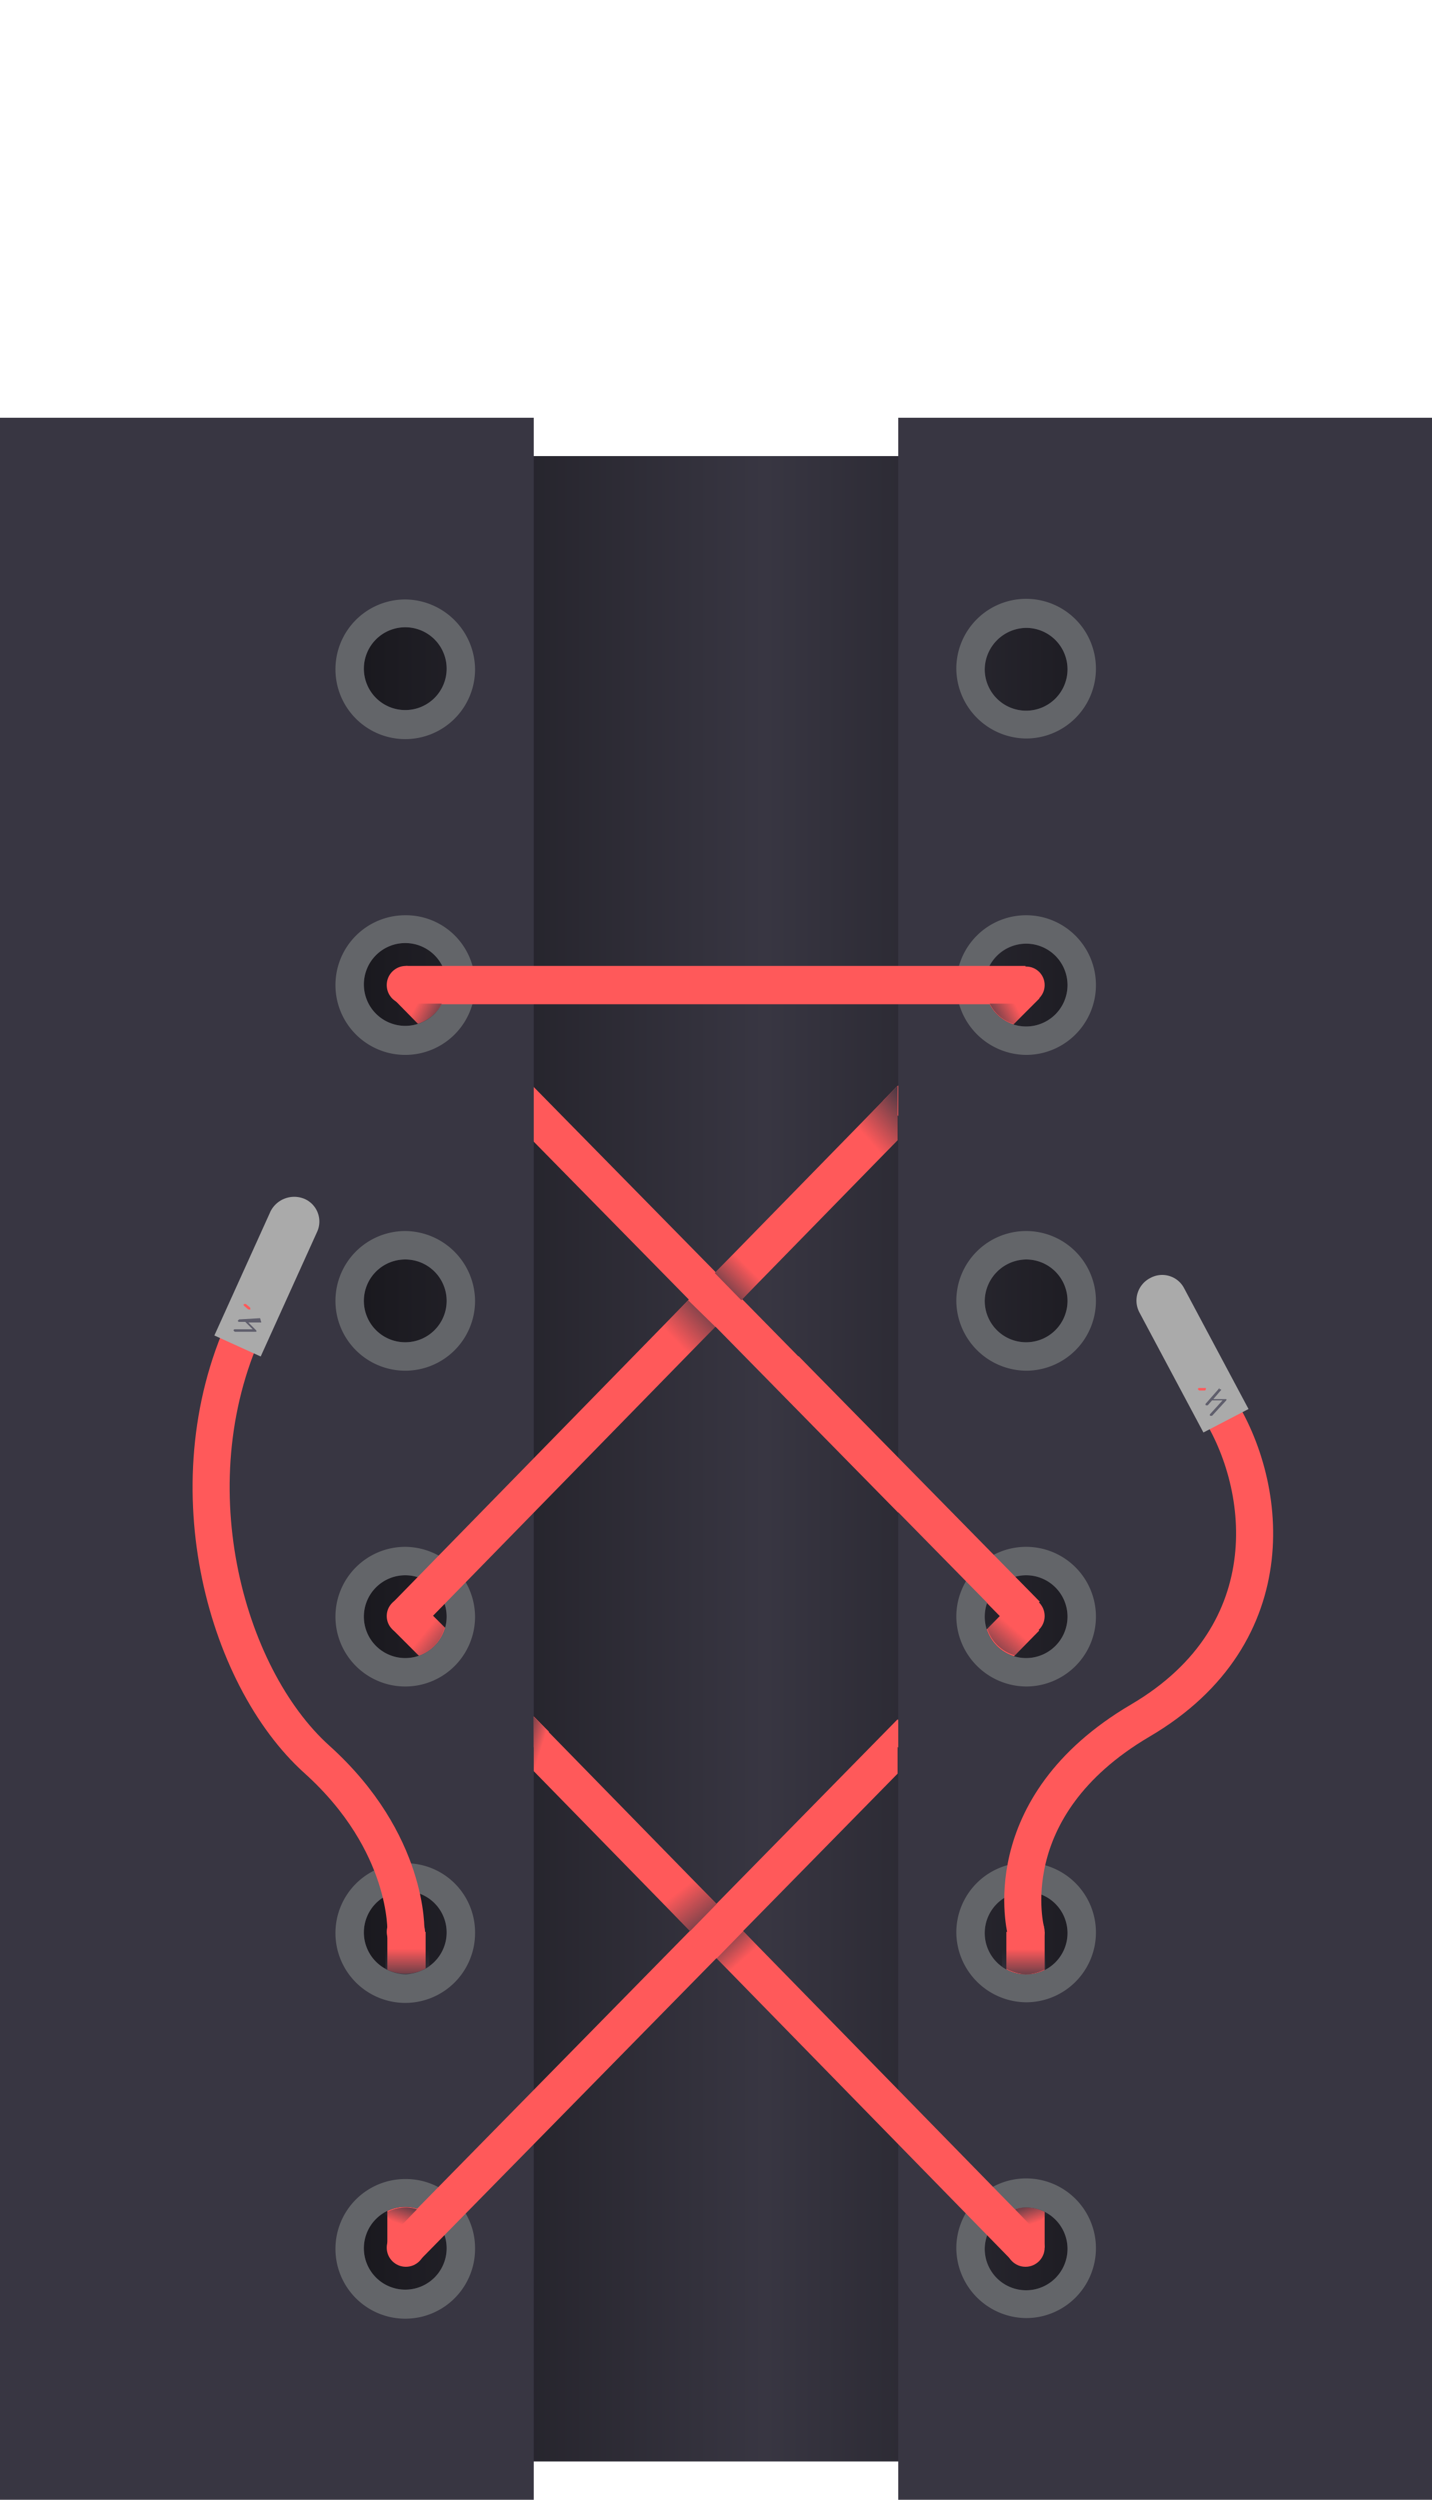 <svg xmlns="http://www.w3.org/2000/svg" xmlns:xlink="http://www.w3.org/1999/xlink" viewBox="0 0 231.8 404.5"><defs><linearGradient id="a" x1="2.88" y1="-1615.89" x2="231.14" y2="-1615.89" gradientTransform="matrix(1, 0, 0, -1, 0, -1379.84)" gradientUnits="userSpaceOnUse"><stop offset="0"/><stop offset="0.53" stop-color="#383642"/><stop offset="1"/></linearGradient><linearGradient id="b" x1="-3638.65" y1="3825.4" x2="-3538.35" y2="3825.4" gradientTransform="matrix(-1, 0, 0, 1, -3472.65, -3666)" gradientUnits="userSpaceOnUse"><stop offset="0" stop-color="#ff595a"/><stop offset="1" stop-color="#ff595a"/></linearGradient><linearGradient id="c" x1="116.87" y1="-1589.49" x2="109.29" y2="-1596.72" gradientTransform="matrix(1, 0, 0, -1, 0, -1379.84)" gradientUnits="userSpaceOnUse"><stop offset="0" stop-color="#383642"/><stop offset="1" stop-color="#383642" stop-opacity="0"/></linearGradient><linearGradient id="d" x1="115.63" y1="-1590.15" x2="121.02" y2="-1584.83" xlink:href="#c"/><linearGradient id="e" x1="148.2" y1="-1557.82" x2="140.76" y2="-1564.48" xlink:href="#c"/><linearGradient id="f" x1="72.14" y1="-1545.35" x2="67.31" y2="-1542.62" xlink:href="#c"/><linearGradient id="g" x1="-6594.64" y1="-1545.31" x2="-6599.46" y2="-1542.59" gradientTransform="translate(-6435 -1379.8) rotate(180)" xlink:href="#c"/><linearGradient id="h" x1="159.19" y1="-1648.75" x2="163.95" y2="-1643.2" xlink:href="#c"/><linearGradient id="i" x1="-6138.54" y1="-2330.97" x2="-6133.79" y2="-2325.42" gradientTransform="matrix(-0.02, -1, -1, 0.02, -2379.87, -5822.42)" xlink:href="#c"/><linearGradient id="j" x1="65.95" y1="-1700.74" x2="65.95" y2="-1695.19" xlink:href="#c"/><linearGradient id="k" x1="-6586.37" y1="-1700.74" x2="-6586.37" y2="-1695.19" gradientTransform="translate(-6420.6 -1379.8) rotate(180)" xlink:href="#c"/><linearGradient id="l" x1="166.25" y1="-1735.65" x2="167.57" y2="-1739.51" xlink:href="#c"/><linearGradient id="m" x1="-6811.47" y1="-1735.66" x2="-6810.15" y2="-1739.51" gradientTransform="translate(-6745.9 -1379.8) rotate(180)" xlink:href="#c"/><linearGradient id="n" x1="83.86" y1="-1661.24" x2="87.72" y2="-1662.45" xlink:href="#c"/><linearGradient id="o" x1="116.06" y1="-1693.84" x2="109.88" y2="-1685.88" xlink:href="#c"/><linearGradient id="p" x1="115.77" y1="-1691.6" x2="120.41" y2="-1696.83" xlink:href="#c"/></defs><title>style--Artboard 1 copy 9</title><rect x="6.1" y="73.8" width="219.5" height="324.5" style="fill:url(#a)"/><rect x="140.9" y="269" width="29.5" height="6.2" transform="translate(-147.5 192.5) rotate(-45.5)" style="fill:#ff595a"/><rect x="62.7" y="312.6" width="6.2" height="51.1" style="fill:#ff595a"/><rect x="112.7" y="138.9" width="6.2" height="143.09" transform="translate(-114.2 141.4) rotate(-44.5)" style="fill:#ff595a"/><rect x="140.8" y="166.7" width="29.6" height="6.2" transform="translate(-74.5 159.8) rotate(-45)" style="fill:#ff595a"/><rect x="73.1" y="257.2" width="6.2" height="29.6" transform="translate(-170 133.5) rotate(-45)" style="fill:#ff595a"/><rect x="162.9" y="312.6" width="6.2" height="51.1" style="fill:#ff595a"/><path d="M0,67.6V404.5H86.4V67.6ZM65.6,370.5a6.7,6.7,0,1,1,6.7-6.7A6.7,6.7,0,0,1,65.6,370.5Zm0-51.1a6.7,6.7,0,1,1,6.7-6.7A6.7,6.7,0,0,1,65.6,319.4Zm0-51.1a6.7,6.7,0,1,1,6.7-6.7A6.7,6.7,0,0,1,65.6,268.3Zm0-51.1a6.7,6.7,0,1,1,6.7-6.7A6.7,6.7,0,0,1,65.6,217.2Zm0-51.2a6.7,6.7,0,1,1,6.7-6.7A6.7,6.7,0,0,1,65.6,166Zm0-51.1a6.7,6.7,0,1,1,6.7-6.7A6.7,6.7,0,0,1,65.6,114.9Z" style="fill:#383642"/><path d="M65.6,352.6a11.3,11.3,0,1,0,11.3,11.3A11.2,11.2,0,0,0,65.6,352.6Zm0,17.9a6.7,6.7,0,1,1,6.7-6.7A6.7,6.7,0,0,1,65.6,370.5Z" style="fill:#636569"/><path d="M65.6,301.5a11.3,11.3,0,1,0,11.3,11.3A11.2,11.2,0,0,0,65.6,301.5Zm0,17.9a6.7,6.7,0,1,1,6.7-6.7A6.7,6.7,0,0,1,65.6,319.4Z" style="fill:#636569"/><path d="M65.6,250.3a11.3,11.3,0,1,0,11.3,11.3A11.4,11.4,0,0,0,65.6,250.3Zm0,18a6.7,6.7,0,1,1,6.7-6.7A6.7,6.7,0,0,1,65.6,268.3Z" style="fill:#636569"/><path d="M65.6,199.2a11.3,11.3,0,1,0,11.3,11.3A11.4,11.4,0,0,0,65.6,199.2Zm0,18a6.7,6.7,0,1,1,6.7-6.7A6.7,6.7,0,0,1,65.6,217.2Z" style="fill:#636569"/><path d="M65.6,148.1a11.3,11.3,0,1,0,11.3,11.3A11.2,11.2,0,0,0,65.6,148.1Zm0,17.9a6.7,6.7,0,1,1,6.7-6.7A6.7,6.7,0,0,1,65.6,166Z" style="fill:#636569"/><path d="M65.6,97a11.3,11.3,0,1,0,11.3,11.3A11.4,11.4,0,0,0,65.6,97Zm0,17.9a6.7,6.7,0,1,1,6.7-6.7A6.7,6.7,0,0,1,65.6,114.9Z" style="fill:#636569"/><path d="M231.8,404.5V67.6H145.4V404.5ZM166.1,101.6a6.7,6.7,0,1,1-6.7,6.7A6.8,6.8,0,0,1,166.1,101.6Zm0,51.1a6.7,6.7,0,1,1-6.7,6.7A6.8,6.8,0,0,1,166.1,152.7Zm0,51.1a6.7,6.7,0,1,1-6.7,6.7A6.8,6.8,0,0,1,166.1,203.8Zm0,51.1a6.7,6.7,0,1,1-6.7,6.7A6.8,6.8,0,0,1,166.1,254.9Zm0,51.2a6.7,6.7,0,1,1-6.7,6.7A6.7,6.7,0,0,1,166.1,306.1Zm0,51.1a6.7,6.7,0,1,1-6.7,6.7A6.7,6.7,0,0,1,166.1,357.2Z" style="fill:#383642"/><path d="M166.1,119.5a11.3,11.3,0,1,0-11.3-11.3A11.4,11.4,0,0,0,166.1,119.5Zm0-17.9a6.7,6.7,0,1,1-6.7,6.7A6.8,6.8,0,0,1,166.1,101.6Z" style="fill:#636569"/><path d="M166.1,170.7a11.3,11.3,0,1,0-11.3-11.3A11.4,11.4,0,0,0,166.1,170.7Zm0-18a6.7,6.7,0,1,1-6.7,6.7A6.7,6.7,0,0,1,166.1,152.7Z" style="fill:#636569"/><path d="M166.1,221.8a11.3,11.3,0,1,0-11.3-11.3A11.4,11.4,0,0,0,166.1,221.8Zm0-18a6.7,6.7,0,1,1-6.7,6.7A6.8,6.8,0,0,1,166.1,203.8Z" style="fill:#636569"/><path d="M166.1,272.9a11.3,11.3,0,1,0-11.3-11.3A11.4,11.4,0,0,0,166.1,272.9Zm0-18a6.7,6.7,0,1,1-6.7,6.7A6.7,6.7,0,0,1,166.1,254.9Z" style="fill:#636569"/><path d="M166.1,324a11.3,11.3,0,1,0-11.3-11.3A11.4,11.4,0,0,0,166.1,324Zm0-17.9a6.7,6.7,0,1,1-6.7,6.7A6.7,6.7,0,0,1,166.1,306.1Z" style="fill:#636569"/><path d="M166.1,375.1a11.3,11.3,0,1,0-11.3-11.3A11.4,11.4,0,0,0,166.1,375.1Zm0-17.9a6.7,6.7,0,1,1-6.7,6.7A6.8,6.8,0,0,1,166.1,357.2Z" style="fill:#636569"/><polygon points="163.8 365.8 86.4 286.6 86.4 277.8 168.2 361.5 163.8 365.8" style="fill:#ff595a"/><polygon points="67.9 263.7 63.5 259.4 145.3 175.7 145.3 184.5 67.9 263.7" style="fill:#ff595a"/><rect x="65.7" y="156.3" width="100.3" height="6.2" style="fill:url(#b)"/><rect x="143.4" y="213.8" width="6.2" height="55.7" transform="translate(-127.3 171.8) rotate(-44.5)" style="fill:#ff595a"/><polygon points="67.9 365.8 63.5 361.5 145.3 278.2 145.3 287 67.9 365.8" style="fill:#ff595a"/><circle cx="65.7" cy="363.7" r="3.1" style="fill:#ff595a"/><circle cx="166" cy="363.7" r="3.1" style="fill:#ff595a"/><circle cx="166.1" cy="312.6" r="3" style="fill:#ff595a"/><circle cx="65.7" cy="312.6" r="3.1" style="fill:#ff595a"/><circle cx="65.6" cy="261.5" r="3" style="fill:#ff595a"/><circle cx="166" cy="261.5" r="3.1" style="fill:#ff595a"/><circle cx="166.1" cy="159.4" r="3" style="fill:#ff595a"/><circle cx="65.7" cy="159.4" r="3.1" style="fill:#ff595a"/><polygon points="111.4 210.4 115.8 214.7 110.6 220.1 106.2 215.7 111.4 210.4" style="fill:url(#c)"/><polygon points="115.7 206 121.2 200.4 125.4 204.9 120 210.4 115.7 206" style="fill:url(#d)"/><polygon points="145.3 175.7 145.3 184.5 138.1 191.9 133.9 187.4 145.3 175.7" style="fill:url(#e)"/><path d="M66.1,164.2l1.5,1.5a6.4,6.4,0,0,0,3.9-3.3H67.3Z" style="fill:url(#f)"/><path d="M165.6,164.2l-1.5,1.5a6.4,6.4,0,0,1-3.9-3.3h4.2Z" style="fill:url(#g)"/><path d="M161.7,261.5l-2,1.7a6.6,6.6,0,0,0,4.7,4.7l2.7-3.1Z" style="fill:url(#h)"/><path d="M65.7,266l1.7,2a6.4,6.4,0,0,0,4.6-4.8l-3.2-2.6Z" style="fill:url(#i)"/><path d="M69.5,318.2v-4l-7.1.6v3.8a7.4,7.4,0,0,0,3.3.9A8.2,8.2,0,0,0,69.5,318.2Z" style="fill:url(#j)"/><path d="M162.2,318.2v-4l7.1.6v3.8a7.4,7.4,0,0,1-3.3.9A8.6,8.6,0,0,1,162.2,318.2Z" style="fill:url(#k)"/><path d="M164.3,357.5l2.9,3,2.4-2.3a6.8,6.8,0,0,0-3.5-1A5.7,5.7,0,0,0,164.3,357.5Z" style="fill:url(#l)"/><path d="M67.5,357.5l-2.9,3-2.4-2.3a6.8,6.8,0,0,1,3.5-1A5.7,5.7,0,0,1,67.5,357.5Z" style="fill:url(#m)"/><polygon points="86.4 286.6 86.4 277.8 91 282.5 86.4 286.6" style="fill:url(#n)"/><polygon points="111.7 312.5 116 308.1 108.6 300.6 105.1 305.7 111.7 312.5" style="fill:url(#o)"/><polygon points="116 316.9 120.3 312.5 125 317.3 121 322 116 316.9" style="fill:url(#p)"/><path d="M65.7,312.6s.6-14.4-14.4-27.9-23.7-45.4-11-71.4" style="fill:none;stroke:#ff595a;stroke-miterlimit:10;stroke-width:6px"/><path d="M166.1,312.6s-5.5-20.1,18.5-34.2,20.7-38.8,12-51.6" style="fill:none;stroke:#ff595a;stroke-miterlimit:10;stroke-width:6px"/><path d="M49.3,194a4,4,0,0,1,2,5.4l-9.1,20.1-7.5-3.4L43.8,196A4.3,4.3,0,0,1,49.3,194Z" style="fill:#aaa"/><path d="M186.2,206.8a4,4,0,0,1,5.5,1.7L202.1,228l-7.3,3.8-10.4-19.5A4.1,4.1,0,0,1,186.2,206.8Z" style="fill:#aaa"/><path d="M42.1,213.3l-3.4.2-.2.2a.2.2,0,0,0,.2.2h1l1.2,1.2H38a.2.2,0,0,0-.2.2l.2.2h3.5v-.2l-1.3-1.3h2.1Z" style="fill:#5f5e6c"/><path d="M40.5,211.9h-.3l-.7-.6a.2.2,0,0,1,0-.3h.3l.7.6C40.5,211.8,40.6,211.8,40.5,211.9Z" style="fill:#ff595a"/><path d="M197.4,224.6l-2.2,2.5a.2.2,0,0,0,0,.3h.3l.7-.8h1.7l-2,2.2a.2.2,0,0,0,0,.3h.3l2.3-2.5c0-.1.1-.1,0-.2h-2.1l1.2-1.4c.1-.1.1-.1,0-.2h-.2Z" style="fill:#5f5e6c"/><path d="M195.2,224.7h0c0,.2-.1.3-.2.3h-.9l-.2-.2a.2.2,0,0,1,.2-.2h1.1Z" style="fill:#ff595a"/></svg>